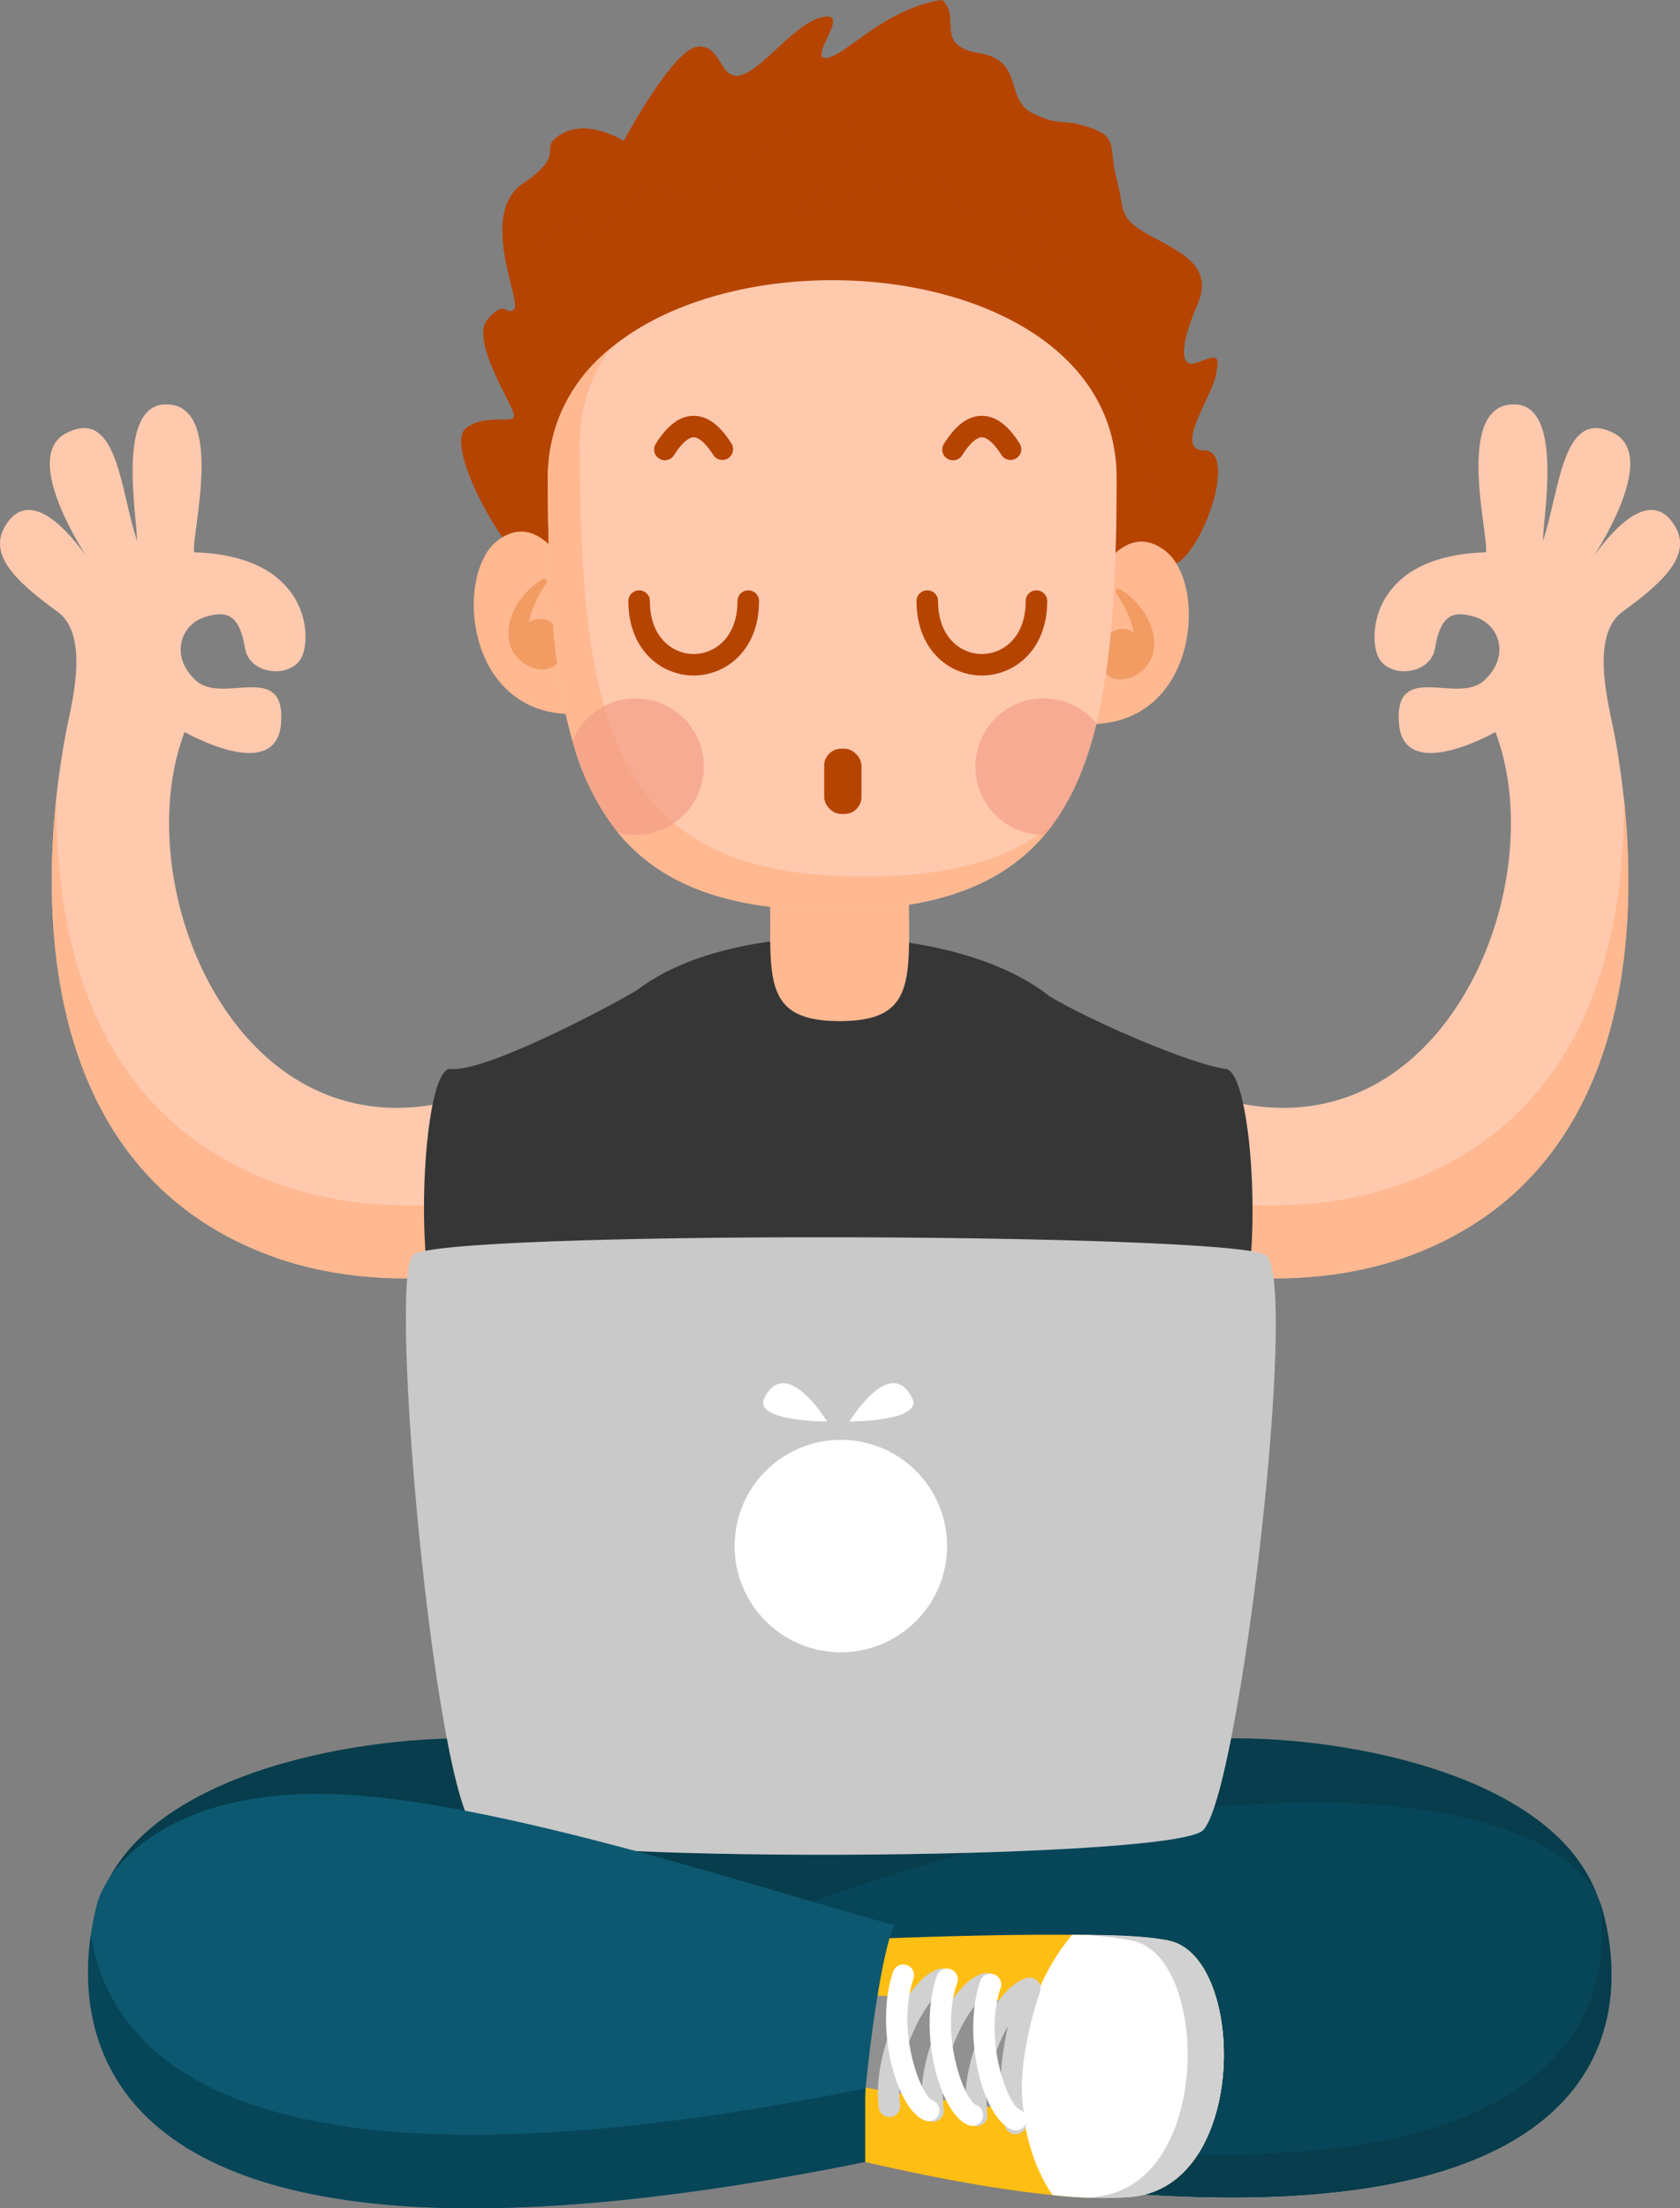 <svg xmlns="http://www.w3.org/2000/svg" width="233.994" height="307.607" viewBox="0 0 233.994 307.607"><rect x="0" y="0" width="233.994" height="307.607" fill="#808080" stroke="none"/><g id="Group_561" data-name="Group 561" transform="translate(-127.491 -97.881)"><path id="Path_1467" fill="#ffc9ae" d="M212.264,239.045c-44.064,37.037-68.979-13.226-59.064-39.2,0,0,12.852,7.375,13.445-1.3s-8.087-2.529-11.794-5.812-2.31-7.759,1.1-8.88,4.954,0,5.652,4.291c.63,3.865,6.663,4.335,8,1.073s.491-13.951-15.079-14.4c-.445-2.224,4.512-20.718-3.963-20.606-6.762.088-4.111,14.89-3.963,19.042-2.372-6.97-2.678-18.639-9.8-15.08s4.073,19.262,4.073,19.262-7.629-12.933-12.218-6.934c-3.3,4.316.881,8.255,6.85,12.59,4.621,3.355,1.88,13.116,1.187,16.755-2.225,11.67-8.975,57.64,26.84,72.316,18.685,7.656,38.078,1.334,38.078,1.334Z" data-name="Path 1467"/><path id="Path_1468" fill="#ffb890" d="M212.266,239.041l-10.66,34.46s-19.39,6.32-38.07-1.34c-29.56-12.11-30.13-45.53-28.17-63.4-.29,18.35,4.23,43.18,28.82,53.25,18.68,7.66,38.08,1.34,38.08,1.34l6.7-21.67C210.046,240.861,211.156,239.981,212.266,239.041Z" data-name="Path 1468"/><path id="Path_1469" fill="#ffc9ae" d="M276.711,239.045c44.064,37.037,68.979-13.226,59.065-39.2,0,0-12.853,7.375-13.446-1.3s8.088-2.529,11.8-5.812,2.31-7.759-1.1-8.88-4.953,0-5.652,4.291c-.629,3.865-6.662,4.335-8,1.073s-.49-13.951,15.08-14.4c.445-2.224-4.513-20.718,3.963-20.606,6.762.088,4.11,14.89,3.962,19.042,2.373-6.97,2.678-18.639,9.8-15.08s-4.072,19.262-4.072,19.262,7.629-12.933,12.218-6.934c3.3,4.316-.881,8.255-6.851,12.59-4.62,3.355-1.88,13.116-1.186,16.755,2.224,11.67,8.975,57.64-26.841,72.316-18.684,7.656-38.077,1.334-38.077,1.334Z" data-name="Path 1469"/><path id="Path_1470" fill="#ffb890" d="M276.746,239.041l10.66,34.46s19.39,6.32,38.07-1.34c29.56-12.11,30.13-45.53,28.17-63.4.29,18.35-4.23,43.18-28.82,53.25-18.68,7.66-38.08,1.34-38.08,1.34l-6.7-21.67C278.966,240.861,277.856,239.981,276.746,239.041Z" data-name="Path 1470"/><path id="Path_1471" fill="#363636" d="M298.24,246.78c-5.162-.7-19.3-6.916-24.635-10.172-13.148-10.392-43.766-11.051-57.144-.982-1.243.935-20.937,11.679-26.2,11.154-4.273-.427-5.585,35.114,0,36.662a55.354,55.354,0,0,0,5.6,1.228c-.732,23.289-1.366,59.338,2.784,63.994,5.038,5.654,86.556,5.654,91.6,0,4.167-4.676,3.358-40.814,2.569-64.022a54.971,54.971,0,0,0,5.434-1.2C303.825,281.894,302.5,247.354,298.24,246.78Z" data-name="Path 1471"/><path id="Path_1472" fill="#ffb890" d="M254.086,222.44H234.792c0,11.785-1.08,17.678,9.647,17.678S254.086,234.226,254.086,222.44Z" data-name="Path 1472"/><path id="Path_1473" fill="#073d4c" d="M350.621,364.048c-4.582-18.78-35.6-24.321-52.285-24.013H193.252c-16.685-.308-47.7,5.233-52.284,24.013-4.532,18.575.795,54.006,104.826,33.929C349.826,418.054,355.153,382.623,350.621,364.048Z" data-name="Path 1473"/><path id="Path_1474" fill="#074559" d="M350.621,363.7c5.341,19.015-.9,55.274-108.3,33.537,0,0,3.183-20.494-1.71-34.468C303.051,340.315,346.364,348.54,350.621,363.7Z" data-name="Path 1474"/><path id="Path_1475" fill="#073d4c" d="M242.316,397.231s.34-2.17.63-5.58c96.42,19.1,109.88-9.23,107.44-28.68q.135.36.24.72C355.966,382.711,349.726,418.971,242.316,397.231Z" data-name="Path 1475"/><g id="Group_551" data-name="Group 551"><path id="Path_1476" fill="#ffbe13" d="M285.117,403.882a59.528,59.528,0,0,1-11.028-.243c-15.6-1.526-35.366-6.91-35.366-6.91l10.889-28.794s15.06-.647,27.194-.546c6.021.053,11.324.291,13.71.877C301.026,370.87,301.391,402.3,285.117,403.882Z" data-name="Path 1476"/><path id="Path_1477" fill="#919191" d="M249.406,375.856c.4.042,24.391.8,23.681,1.136s-1.619,15.25-1.619,15.25-24.295-3.4-24.035-3.791S249.406,375.856,249.406,375.856Z" data-name="Path 1477"/><path id="Path_1478" fill="#fff" d="M285.117,403.882a59.528,59.528,0,0,1-11.028-.243c-3.288-4.815-4.965-11.85-4.159-19.443a30.466,30.466,0,0,1,6.876-16.807c6.021.053,11.324.291,13.71.877C301.026,370.87,301.391,402.3,285.117,403.882Z" data-name="Path 1478"/><path id="Path_1479" fill="#d1d1d1" d="M285.117,403.882a45.3,45.3,0,0,1-6.274.107c.426-.028.835-.058,1.23-.1,16.281-1.575,15.908-33.012,5.4-35.616a43.118,43.118,0,0,0-8.666-.884c4.824,0,10.532.09,13.71.874C301.026,370.87,301.391,402.3,285.117,403.882Z" data-name="Path 1479"/><g id="Group_546" data-name="Group 546"><g id="Group_543" data-name="Group 543"><path id="Path_1480" fill="#d1d1d1" d="M268.924,395.165a1.5,1.5,0,0,1-1.443-1.093c-1.238-4.387-.507-9.9.406-13.978-1.785,3.143-3.409,7.818-2.88,12.291a1.5,1.5,0,0,1-2.979.352c-.962-8.131,4.411-18.637,8.643-19.353a1.5,1.5,0,0,1,1.661,1.989c-.04.108-3.911,10.984-1.964,17.884a1.5,1.5,0,0,1-1.036,1.851A1.482,1.482,0,0,1,268.924,395.165Z" data-name="Path 1480"/></g><g id="Group_544" data-name="Group 544"><path id="Path_1481" fill="#d1d1d1" d="M257.442,393.417a1.5,1.5,0,0,1-1.487-1.325c-.962-8.131,4.411-18.636,8.642-19.352a1.5,1.5,0,1,1,.5,2.957c-1.769.3-7.06,8.462-6.164,16.044a1.5,1.5,0,0,1-1.313,1.665A1.34,1.34,0,0,1,257.442,393.417Z" data-name="Path 1481"/></g><g id="Group_545" data-name="Group 545"><path id="Path_1482" fill="#d1d1d1" d="M251.37,392.772a1.5,1.5,0,0,1-1.487-1.324c-.962-8.13,4.41-18.636,8.641-19.354a1.5,1.5,0,1,1,.5,2.957c-1.77.3-7.061,8.464-6.165,16.045a1.5,1.5,0,0,1-1.313,1.665A1.346,1.346,0,0,1,251.37,392.772Z" data-name="Path 1482"/></g></g><g id="Group_550" data-name="Group 550"><g id="Group_547" data-name="Group 547"><path id="Path_1483" fill="#fff" d="M268.98,394.641a1.506,1.506,0,0,1-.555-.106c-3.987-1.591-7.035-12.991-4.387-20.738a1.5,1.5,0,0,1,2.838.971c-2.468,7.223.992,16.315,2.66,16.98a1.5,1.5,0,0,1-.556,2.893Z" data-name="Path 1483"/></g><g id="Group_548" data-name="Group 548"><path id="Path_1484" fill="#fff" d="M262.908,394a1.513,1.513,0,0,1-.556-.107c-3.986-1.591-7.034-12.99-4.386-20.737a1.5,1.5,0,1,1,2.837.971c-2.467,7.222.993,16.314,2.661,16.979a1.5,1.5,0,0,1-.556,2.894Z" data-name="Path 1484"/></g><g id="Group_549" data-name="Group 549"><path id="Path_1485" fill="#fff" d="M256.835,393.352a1.511,1.511,0,0,1-.556-.106c-3.986-1.591-7.034-12.991-4.387-20.738a1.5,1.5,0,0,1,2.838.971c-2.468,7.223.992,16.315,2.66,16.98a1.5,1.5,0,0,1-.555,2.893Z" data-name="Path 1485"/></g></g></g><path id="Path_1486" fill="#c9c9c9" d="M294.962,352.9c-5.081,4.139-95.387,4.756-101.158,0s-12.272-76.742-8.815-80.2,114-3.143,118.788,0S300.042,348.766,294.962,352.9Z" data-name="Path 1486"/><path id="Path_1487" fill="#c9c9c9" d="M299.256,338.551c-1.47,7.74-2.99,13.29-4.29,14.35-5.08,4.14-95.39,4.76-101.16,0s-12.27-76.74-8.82-80.2c.48-.47,5.6,46.8,20.386,59.6C231.266,354.7,281.017,349.172,299.256,338.551Z" data-name="Path 1487" opacity=".21" style="mix-blend-mode:multiply;isolation:isolate"/><g id="Group_552" data-name="Group 552"><circle id="Ellipse_36" cx="14.797" cy="14.797" r="14.797" fill="#fff" data-name="Ellipse 36" transform="translate(227.696 325.564) rotate(-81.091)"/><path id="Path_1488" fill="#fff" d="M242.7,295.892s-5.7-9.384-8.745-3.27C232.327,295.892,242.7,295.892,242.7,295.892Z" data-name="Path 1488"/><path id="Path_1489" fill="#fff" d="M245.794,295.892s5.7-9.384,8.746-3.27C256.168,295.892,245.794,295.892,245.794,295.892Z" data-name="Path 1489"/></g><path id="Path_1490" fill="#0c5870" d="M176.279,347.9c23.235,1.493,60.975,14.259,75.831,18.14-2.226,3.508-5.617,31.53-4.114,32.984-108.32,21.967-111.644-17.635-107.028-35.779C142.423,357.527,151.8,346.327,176.279,347.9Z" data-name="Path 1490"/><path id="Path_1491" fill="#074559" d="M248,399.021c-100.65,20.41-110.64-12.33-107.86-31.63,2.89,18.33,23.64,38.47,107.86,21.4Z" data-name="Path 1491"/><g id="Group_559" data-name="Group 559"><path id="Path_1492" fill="#b64401" d="M291.786,176.081a1.6,1.6,0,0,1-.49.23,21.4,21.4,0,0,1-4.38.59c-.49.03-1.02.06-1.58.08a1.928,1.928,0,0,1-.24.01c-.41.02-.83.04-1.27.05-.33.02-.68.03-1.04.04-.59.02-1.21.03-1.85.04-18.37.36-55.01-1.13-72.33-1.91-.32-.01-.63-.03-.93-.04-.91-.04-1.76-.08-2.54-.11-.42-.02-.81-.04-1.19-.06-3.06-.14-4.83-.23-4.83-.23a18.793,18.793,0,0,1-1.62-2.06c-3.41-4.84-7.35-13.41-5.08-15.18,2.65-2.07,6.62-.51,6.7-1.72s-6.25-10.52-3.69-13.45,2.57-.34,3.69-1.38c.65-.6-1.17-4.97-1.56-9.38-.06-.6-.08-1.2-.08-1.79.04-2.56.75-4.95,2.93-6.42a12.9,12.9,0,0,0,2.92-2.49c1.71-2.15-.36-2.82,2.49-4.4,3.73-2.07,8.56,1.03,8.56,1.03s6.72-12.58,10.17-13.1,3.1,4.65,6.04,3.96,7.24-6.72,10.86-7.93c5.23-1.74-1.48,5.52,1.03,5.52s8.11-6.9,16.21-8.1c2.76,2.41-1.21,6.38,5.17,7.41s3.45,6.55,7.59,8.45,3.62.52,7.76,1.9,2.63,2.75,3.81,7.24.15,5.34,4.55,7.76,9.01,4.31,6.7,9.65-2.69,9.14,0,8.1,3.21-1.2,2.52,1.9-5.86,10.35-1.55,10.35S295.706,173,291.786,176.081Z" data-name="Path 1492"/><path id="Path_1493" fill="#b64401" d="M291.786,176.081a1.6,1.6,0,0,1-.49.23,21.4,21.4,0,0,1-4.38.59c-.49.03-1.02.06-1.58.08a1.928,1.928,0,0,1-.24.01c-.41.02-.83.04-1.27.05-.33.02-.68.03-1.04.04-.59.02-1.21.03-1.85.04-18.37.36-55.01-1.13-72.33-1.91-.32-.01-.63-.03-.93-.04-.91-.04-1.76-.08-2.54-.11-.42-.02-.81-.04-1.19-.06-3.06-.14-4.83-.23-4.83-.23a18.793,18.793,0,0,1-1.62-2.06c-3.41-4.84-7.35-13.41-5.08-15.18,2.65-2.07,6.62-.51,6.7-1.72s-6.25-10.52-3.69-13.45,2.57-.34,3.69-1.38c.65-.6-1.17-4.97-1.56-9.38-.06-.6-.08-1.2-.08-1.79.04-2.56.75-4.95,2.93-6.42a12.9,12.9,0,0,0,2.92-2.49c1.71-2.15-.36-2.82,2.49-4.4,3.73-2.07,8.56,1.03,8.56,1.03s6.72-12.58,10.17-13.1,3.1,4.65,6.04,3.96,7.24-6.72,10.86-7.93c5.23-1.74-1.48,5.52,1.03,5.52s8.11-6.9,16.21-8.1c2.76,2.41-1.21,6.38,5.17,7.41s3.45,6.55,7.59,8.45,3.62.52,7.76,1.9,2.63,2.75,3.81,7.24.15,5.34,4.55,7.76,9.01,4.31,6.7,9.65-2.69,9.14,0,8.1,3.21-1.2,2.52,1.9-5.86,10.35-1.55,10.35S295.706,173,291.786,176.081Z" data-name="Path 1493"/><path id="Path_1494" fill="#b64401" d="M288.546,173.831l-.03.96a2.379,2.379,0,0,1-1.6,2.11,2.524,2.524,0,0,1-1.58.08.292.292,0,0,1-.09-.02.4.4,0,0,1-.15.03,2.727,2.727,0,0,1-1.27.05,2.272,2.272,0,0,1-1.02-.44,2.074,2.074,0,0,1-.7-.96,2.442,2.442,0,0,1-.13-.92,38.523,38.523,0,0,0-1.08-11.16,2.255,2.255,0,0,1,1.83-2.85.61.61,0,0,1,.13-.03q-.285-1.23-.66-2.43c0-.01,0-.01-.01-.02a29.578,29.578,0,0,0-1.505-3.9c-.076-.151-.146-.3-.225-.452s-.16-.3-.24-.44c-.01-.02-.01-.03-.02-.05a2.9,2.9,0,0,0-.19-.34,4.864,4.864,0,0,0-.39-.65,18,18,0,0,0-1.77-2.43c-.05-.06-.1-.13-.16-.19-3.31-3.78-7.9-6.16-12.74-8.09-11.61-4.61-25.12-4.27-37.28-1.42a3.193,3.193,0,0,1-2.5,4c-6.18,2.06-10.91,5.33-16.01,8.94h-.01c-.67.47-1.34.95-2.03,1.43a35.456,35.456,0,0,1-.58,6.45,3.9,3.9,0,0,1-.14.59,31.275,31.275,0,0,1,1.85,6.04c.03.03.05.06.08.09a4.874,4.874,0,0,1,.85,1.39,4.948,4.948,0,0,1-.63,4.96v.01a6.3,6.3,0,0,1-.87,1,.6.6,0,0,1-.08.08,6.414,6.414,0,0,1-1.28,1.63,7.146,7.146,0,0,1-2.23,1.41c-.23.08-.47.16-.71.22a3.113,3.113,0,0,1-.41.11,7.623,7.623,0,0,1-5.28-.74,12.916,12.916,0,0,1-2.86-2.19,6.858,6.858,0,0,1,1.8-2.37,6.57,6.57,0,0,1,.87-.61c-3.41-4.84-7.35-13.41-5.08-15.18,2.65-2.07,6.62-.51,6.7-1.72s-6.25-10.52-3.69-13.45,2.57-.34,3.69-1.38c.65-.6-1.17-4.97-1.56-9.38.02-.01.05-.01.07-.02a15.275,15.275,0,0,1-.15-1.77c.04-2.56.75-4.95,2.93-6.42a12.9,12.9,0,0,0,2.92-2.49.737.737,0,0,1,.55.92c-1.19,3.52-2.59,6.21-1.21,9.94a33.974,33.974,0,0,1,2.67-2.7c1.99-1.82,4.85.78,3.48,2.79a9.9,9.9,0,0,1,2.16.33c1.53-3.49,3.27-6.8,7.12-8.46,1.44-.62,3.4.41,2.85,2.2-.14.44-.3.95-.46,1.5.36-.62.65-1.11.82-1.36a4.969,4.969,0,0,1,5.87-1.53c2.03-1.95,4.1-3.86,6.22-5.68,3.52-3.02,6.86-5.07,11.57-4.38,2.96.43,3.11,4.84.8,6.15-.76.48-1.5,1-2.22,1.52a19.051,19.051,0,0,0-2.23,2.09l-.02.03c-.18.27-1.7,2.15-2.67,3.24.06.08.14.14.19.22a40.013,40.013,0,0,0,7.81-2.77,28.093,28.093,0,0,1,10.51-2.45,3.956,3.956,0,0,1,3.79,4.61c3.54.13,7.08.15,10.64.01a2.109,2.109,0,0,1,2,2.62,9.718,9.718,0,0,1-.59,2.19c.96-.12,1.93-.2,2.9-.23a.982.982,0,0,1,.26,1.92c-1.99.67-4.03,1.15-6.05,1.73a1.519,1.519,0,0,1-1.75-2.1,16.135,16.135,0,0,1-4.45.85,42.724,42.724,0,0,1,6.5,2.54C283.946,143.331,288.916,159.741,288.546,173.831Z" data-name="Path 1494" opacity=".31" style="mix-blend-mode:multiply;isolation:isolate"/><g id="Group_553" data-name="Group 553"><path id="Path_1495" fill="#ffb890" d="M206.876,197.361a5.489,5.489,0,0,1-.58-.03c-12.29-.68-14.81-14.96-11.47-21.64a6.858,6.858,0,0,1,1.8-2.37,6.57,6.57,0,0,1,.87-.61c2.62-1.58,4.84-.5,6.42.98a11.763,11.763,0,0,1,1.22,1.37,12.6,12.6,0,0,1,1.18,1.82c.1.17.15.27.15.27Z" data-name="Path 1495"/><path id="Path_1496" fill="#f29b62" d="M201.171,184.561a7.385,7.385,0,0,1,.146-.78,15.266,15.266,0,0,1,2.3-4.683.4.4,0,0,0-.542-.552c-3.048,1.836-5.709,5.773-4.432,9.461.978,2.826,5.614,4.692,7.11,1.281C206.927,186.6,204.1,182.742,201.171,184.561Z" data-name="Path 1496"/></g><g id="Group_554" data-name="Group 554"><path id="Path_1497" fill="#ffb890" d="M280.276,198.721a.22.22,0,0,1-.08.01c-.17.01-.34.02-.52.02l.01-.69.4-19.51a12.633,12.633,0,0,1,.85-1.43,11.885,11.885,0,0,1,1.93-2.23c1.74-1.54,4.2-2.49,7.06-.17a6.273,6.273,0,0,1,1.37,1.59C295.246,182.571,293.056,198.011,280.276,198.721Z" data-name="Path 1497"/><path id="Path_1498" fill="#f29b62" d="M285.376,185.96a7.389,7.389,0,0,0-.146-.78,15.267,15.267,0,0,0-2.3-4.683.4.4,0,0,1,.542-.552c3.048,1.836,5.709,5.773,4.432,9.461-.978,2.826-5.614,4.692-7.11,1.282C279.62,188,282.446,184.141,285.376,185.96Z" data-name="Path 1498"/></g><path id="Path_1499" fill="#ffc9ae" d="M283.016,164.451c0,3.65-.04,7.13-.15,10.44-.02.74-.05,1.47-.08,2.19q-.18,4.71-.58,8.95c-.19,1.98-.41,3.89-.69,5.72-.35,2.43-.78,4.73-1.31,6.9a.249.249,0,0,1-.01.08c-1.53,6.29-3.83,11.44-7.22,15.44-5.93,7.01-15.2,10.52-29.57,10.52-14.58,0-23.92-3.61-29.84-10.84a35.331,35.331,0,0,1-6.33-12.79c-.34-1.2-.66-2.44-.94-3.73q-.735-3.33-1.21-7.05c-.24-1.77-.43-3.62-.59-5.53q-.39-4.605-.55-9.75c-.01-.43-.03-.87-.03-1.31-.09-2.95-.12-6.03-.12-9.24C203.8,127.731,283.016,127.731,283.016,164.451Z" data-name="Path 1499"/><path id="Path_1500" fill="#ffb890" d="M274.136,212.711c-.37.5-.76.99-1.16,1.46-5.93,7.01-15.2,10.52-29.57,10.52-14.58,0-23.92-3.61-29.84-10.84a35.331,35.331,0,0,1-6.33-12.79c-.34-1.2-.66-2.44-.94-3.73q-.735-3.33-1.21-7.05c-.24-1.77-.43-3.62-.59-5.53q-.39-4.605-.55-9.75c-.01-.43-.03-.87-.03-1.31-.09-2.95-.12-6.03-.12-9.24a22.778,22.778,0,0,1,8.7-18.01,22.216,22.216,0,0,0-4.26,13.31c0,3.21.03,6.29.12,9.24,0,.44.02.88.03,1.31q.165,5.145.55,9.75c.16,1.91.35,3.76.59,5.53q.48,3.72,1.21,7.05c.28,1.29.6,2.53.94,3.73a35.331,35.331,0,0,0,6.33,12.79c5.92,7.23,15.26,10.84,29.84,10.84C259.8,219.991,268.226,217.561,274.136,212.711Z" data-name="Path 1500"/><g id="Group_555" data-name="Group 555"><path id="Path_1501" fill="#b64401" d="M224.111,191.976c-4.523,0-9.1-3.561-9.1-10.365a1.5,1.5,0,0,1,3,0c0,5.06,3.163,7.365,6.1,7.365s6.1-2.3,6.1-7.365a1.5,1.5,0,0,1,3,0C233.214,188.415,228.635,191.976,224.111,191.976Z" data-name="Path 1501"/></g><g id="Group_556" data-name="Group 556"><path id="Path_1502" fill="#b64401" d="M264.249,191.976c-4.523,0-9.1-3.561-9.1-10.365a1.5,1.5,0,0,1,3,0c0,5.06,3.164,7.365,6.1,7.365s6.1-2.3,6.1-7.365a1.5,1.5,0,1,1,3,0C273.352,188.415,268.773,191.976,264.249,191.976Z" data-name="Path 1502"/></g><g id="Group_557" data-name="Group 557"><path id="Path_1503" fill="#b64401" d="M228.1,161.954a1.5,1.5,0,0,1-1.269-.7c-1-1.583-1.967-2.454-2.719-2.454s-1.719.871-2.719,2.454a1.5,1.5,0,1,1-2.536-1.6c1.639-2.591,3.357-3.85,5.254-3.85s3.616,1.259,5.255,3.85a1.5,1.5,0,0,1-1.266,2.3Z" data-name="Path 1503"/></g><g id="Group_558" data-name="Group 558"><path id="Path_1504" fill="#b64401" d="M268.237,161.954a1.5,1.5,0,0,1-1.268-.7c-1-1.583-1.967-2.454-2.72-2.454s-1.718.871-2.719,2.454a1.5,1.5,0,1,1-2.535-1.6c1.639-2.591,3.357-3.85,5.254-3.85s3.616,1.259,5.255,3.85a1.5,1.5,0,0,1-1.267,2.3Z" data-name="Path 1504"/></g><rect id="Rectangle_1576" width="5.192" height="9.086" fill="#b64401" data-name="Rectangle 1576" rx="2.361" transform="translate(242.284 202.176)"/></g><g id="Group_560" data-name="Group 560" opacity=".68"><path id="Path_1505" fill="#f29d86" d="M225.526,204.661a9.513,9.513,0,0,1-11.96,9.19,35.331,35.331,0,0,1-6.33-12.79,9.5,9.5,0,0,1,18.29,3.6Z" data-name="Path 1505"/><path id="Path_1506" fill="#f29d86" d="M280.276,198.721a.22.22,0,0,1-.08.01c-1.53,6.29-3.83,11.44-7.22,15.44h-.12a9.505,9.505,0,1,1,6.83-16.11,5.776,5.776,0,0,1,.52.59A.234.234,0,0,1,280.276,198.721Z" data-name="Path 1506"/></g></g></svg>